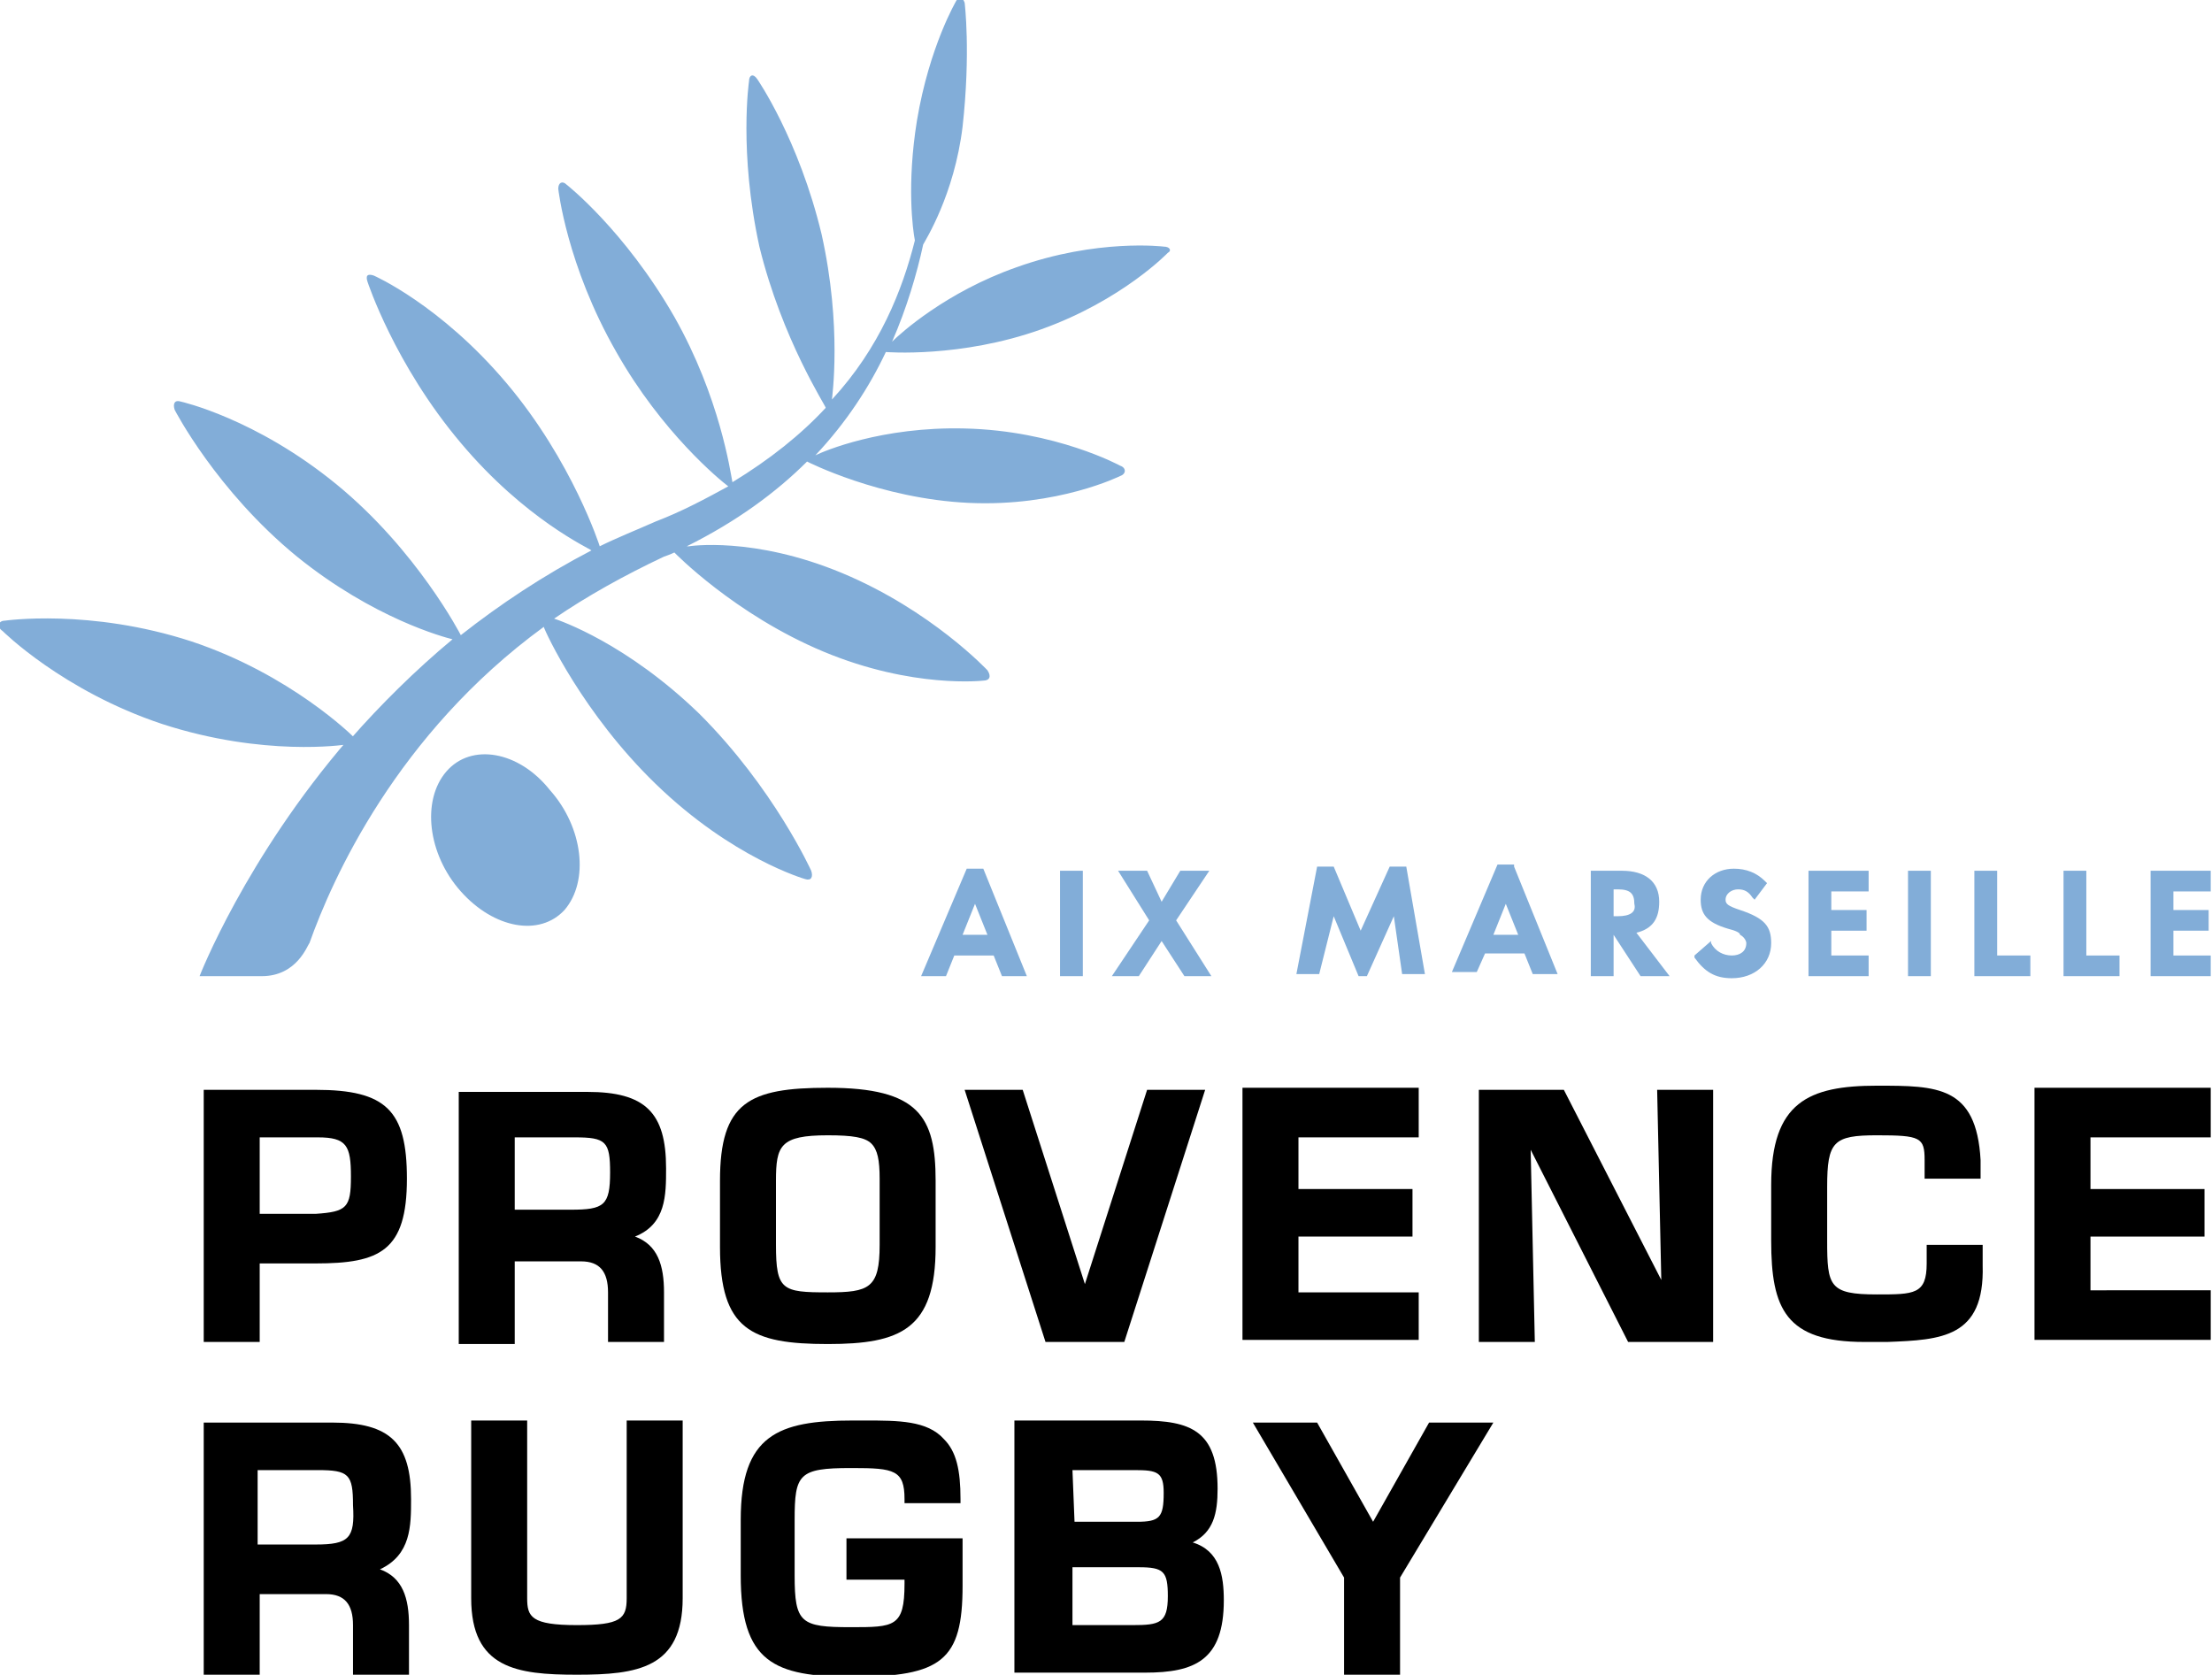 <?xml version="1.0" encoding="utf-8"?>
<!-- Generator: Adobe Illustrator 26.0.2, SVG Export Plug-In . SVG Version: 6.00 Build 0)  -->
<svg version="1.1"
	 id="svg2" xmlns:cc="http://creativecommons.org/ns#" xmlns:dc="http://purl.org/dc/elements/1.1/" xmlns:rdf="http://www.w3.org/1999/02/22-rdf-syntax-ns#" xmlns:svg="http://www.w3.org/2000/svg"
	 xmlns="http://www.w3.org/2000/svg" xmlns:xlink="http://www.w3.org/1999/xlink" x="0px" y="0px" width="700px" height="530px"
	 viewBox="0 0 700 530" style="enable-background:new 0 0 700 530;" xml:space="preserve">
<style type="text/css">
	.st0{fill:#82ADD8;}
</style>
<g id="g10" transform="matrix(1.25,0,0,-1.25,0,530)">
	<g id="g5048" transform="matrix(5.249,0,0,5.232,-2410.205,-3802.577)">
		<path id="path162" d="M469,755.1v-12.2h2.7v3.8h2.7c3.1,0,4.4,0.6,4.4,4.1c0,3.3-1,4.3-4.4,4.3L469,755.1L469,755.1z M476.1,750.9
			c0-1.5-0.2-1.7-1.7-1.8h-2.7v3.7l2.8,0C475.9,752.8,476.1,752.4,476.1,750.9"/>
		<path id="path164" d="M484,746.8h3.2c0.9,0,1.3-0.5,1.3-1.5v-2.4h2.7v2.4c0,1.3-0.3,2.3-1.4,2.7c1.5,0.6,1.5,2,1.5,3.3
			c0,2.7-1,3.7-3.8,3.7h-6.2v-12.2h2.7L484,746.8L484,746.8z M484,752.8h2.9c1.5,0,1.7-0.2,1.7-1.7c0-1.6-0.3-1.8-1.9-1.8H484
			L484,752.8L484,752.8z"/>
		<path id="path166" d="M499.1,742.8c3.5,0,5.2,0.7,5.2,4.7v3.2c0,3.1-0.8,4.5-5.2,4.5c-3.8,0-5.2-0.7-5.2-4.5v-3.2
			C493.9,743.5,495.4,742.8,499.1,742.8 M496.6,750.7c0,1.7,0.2,2.2,2.5,2.2c1.2,0,1.8-0.1,2.1-0.4c0.3-0.3,0.4-0.8,0.4-1.7v-3.2
			c0-2.1-0.5-2.3-2.5-2.3c-2.2,0-2.5,0.1-2.5,2.3L496.6,750.7L496.6,750.7z"/>
		<path id="path172" d="M513.4,742.9l3.9,12.2h-2.8l-3-9.4l-3,9.4h-2.8l3.9-12.2L513.4,742.9L513.4,742.9z"/>
		<path id="path174" d="M527.6,745.3h-5.8v2.7h5.5v2.3h-5.5v2.5h5.8v2.4h-8.5v-12.2h8.5L527.6,745.3L527.6,745.3z"/>
		<path id="path176" d="M539.3,745.9l-4.7,9.2h-4.1v-12.2h2.7l-0.2,9.3l4.7-9.3h4.1v12.2h-2.7L539.3,745.9z"/>
		<path id="path182" d="M552.1,746.7c0-1.5-0.6-1.5-2.4-1.5c-2.3,0-2.4,0.4-2.4,2.6v2.6c0,2.2,0.3,2.5,2.4,2.5
			c2.1,0,2.3-0.1,2.3-1.2v-0.9h2.7v0.9c-0.2,3.6-2.1,3.6-5,3.6c-3.3,0-5.1-0.8-5.1-4.8v-2.7c0-3.3,0.7-4.9,4.5-4.9
			c0.2,0,0.4,0,0.6,0l0.5,0c2.6,0.1,4.7,0.2,4.6,3.7v1h-2.7V746.7L552.1,746.7z"/>
		<path id="path188" d="M560,748h5.5v2.3H560v2.5h5.8v2.4h-8.5v-12.2h8.5v2.4H560V748L560,748z"/>
		<path id="path194" d="M479,735.3c0,2.7-1,3.7-3.8,3.7H469v-12.2h2.7v3.9h3.2c0.9,0,1.3-0.5,1.3-1.5v-2.4h2.7v2.4
			c0,1.3-0.3,2.3-1.4,2.7C479,732.6,479,734,479,735.3 M474.4,733.1h-2.8v3.6h2.9c1.5,0,1.7-0.2,1.7-1.7
			C476.3,733.4,476,733.1,474.4,733.1"/>
		<path id="path196" d="M489.4,730.5c0-1-0.3-1.3-2.4-1.3c-2.2,0-2.4,0.4-2.4,1.3v8.6h-2.7v-8.6c0-3.4,2.2-3.7,5.1-3.7
			c2.9,0,5.1,0.3,5.1,3.7v8.6h-2.7L489.4,730.5L489.4,730.5z"/>
		<path id="path198" d="M499.8,731.4h3v-0.2c0-2.1-0.5-2.1-2.6-2.1c-2.4,0-2.7,0.2-2.7,2.5v2.7c0,2.2,0.2,2.5,2.7,2.5h0.1
			c2,0,2.5-0.1,2.5-1.5v-0.2h2.7l0,0.2c0,1.4-0.2,2.3-0.8,2.9c-0.8,0.9-2.2,0.9-3.8,0.9h-0.6c-3.6,0-5.4-0.7-5.4-4.8v-2.7
			c0-4.2,1.6-4.9,5.4-4.9c4.3,0,5.3,0.8,5.3,4.4v2.3h-5.6V731.4L499.8,731.4z"/>
		<path id="path200" d="M516.7,733.2c1,0.5,1.2,1.4,1.2,2.6c0,2.8-1.3,3.3-3.7,3.3h-6.1v-12.2h6.3c2.4,0,3.8,0.6,3.8,3.5
			C518.2,731.6,518,732.8,516.7,733.2 M510.9,736.7h3c1.1,0,1.4-0.1,1.4-1.1c0-1.2-0.2-1.4-1.3-1.4h-3L510.9,736.7L510.9,736.7z
			 M513.8,729.2h-2.9v2.8h3.2c1.2,0,1.4-0.2,1.4-1.4C515.5,729.3,515.1,729.2,513.8,729.2"/>
		<path id="path206" d="M525.4,734.2l-2.7,4.8h-3.1l4.4-7.5v-4.7h2.7v4.7l4.5,7.5h-3.1L525.4,734.2z"/>
	</g>
	<g id="g5081" transform="matrix(5.249,0,0,5.232,-2410.205,-3802.577)">
		<path id="path212" class="st0" d="M480.7,770.5c-1.2-1.4-0.9-4,0.7-5.8c1.6-1.8,3.8-2.2,5-0.9c1.2,1.4,0.9,4-0.7,5.8
			C484.2,771.5,481.9,771.9,480.7,770.5"/>
		<path id="path214" class="st0" d="M515.3,795.9c0,0-3.2,0.4-7.1-1c-3.4-1.2-5.6-3.2-6-3.6c0.7,1.6,1.2,3.3,1.5,4.7
			c0.1,0.2,1.5,2.4,1.9,5.7c0.4,3.6,0.1,6,0.1,6c-0.1,0.3-0.3,0.3-0.4,0.1c0,0-1.3-2.2-1.9-5.8c-0.5-3.1-0.2-5.3-0.1-5.8
			c-0.6-2.4-1.7-5.2-4-7.7c0,0.1,0.5,3.5-0.5,8c-1.1,4.6-3.1,7.5-3.1,7.5c-0.2,0.3-0.4,0.2-0.4-0.1c0,0-0.5-3.4,0.5-8
			c1.1-4.5,3.2-7.7,3.2-7.8c-1.2-1.3-2.7-2.5-4.5-3.6c-0.1,0.5-0.6,4.1-2.8,8c-2.4,4.2-5.2,6.4-5.2,6.4c-0.2,0.2-0.4,0.1-0.4-0.2
			c0,0,0.4-3.7,2.8-7.9c2.2-3.9,5-6.2,5.4-6.5c-1.1-0.6-2.2-1.2-3.5-1.7c-0.9-0.4-1.9-0.8-2.7-1.2l0,0c0,0-1.3,4.1-4.5,7.9
			c-3.2,3.8-6.4,5.2-6.4,5.2c-0.3,0.1-0.4,0-0.3-0.3c0,0,1.3-4,4.5-7.8c3.1-3.7,6.2-5.1,6.3-5.2c-2.3-1.2-4.4-2.6-6.3-4.1l0,0
			c0,0-2.1,4.1-6,7.3c-3.9,3.2-7.5,4-7.5,4c-0.3,0.1-0.4-0.1-0.3-0.4c0,0,2-3.9,5.9-7.1c3.7-3,7.1-3.9,7.5-4
			c-1.8-1.5-3.5-3.2-4.9-4.8l0.1,0.1c0,0-3,3-7.8,4.6c-4.9,1.6-9,1-9,1c-0.3,0-0.4-0.3-0.1-0.5c0,0,2.9-2.9,7.7-4.5
			c4.9-1.6,8.8-1,8.8-1l0.2,0.3c-5-5.8-7.2-11.5-7.2-11.5h3c1.7,0,2.2,1.5,2.3,1.6c1.1,3.1,4.2,10.1,11.3,15.3
			c0.1-0.3,1.9-4.2,5.4-7.6c3.7-3.6,7.2-4.6,7.2-4.6c0.3-0.1,0.4,0.1,0.3,0.4c0,0-1.8,4-5.4,7.6c-3.5,3.4-6.7,4.5-7,4.6
			c1.6,1.1,3.4,2.1,5.3,3c0.3,0.1,0.5,0.2,0.5,0.2s2.9-3,7.2-4.8c4.3-1.8,7.7-1.4,7.7-1.4c0.3,0,0.4,0.2,0.2,0.5c0,0-2.7,2.9-7,4.7
			c-4.3,1.8-7.4,1.3-7.4,1.3l-0.1,0c2.4,1.2,4.3,2.6,5.8,4.1l0,0c0,0,3.5-1.8,7.8-2c4.3-0.2,7.3,1.3,7.3,1.3c0.3,0.1,0.3,0.4,0,0.5
			c0,0-3.1,1.7-7.5,1.8c-4,0.1-6.8-1.1-7.2-1.3c1.5,1.6,2.6,3.3,3.4,5l0,0c0,0,3.6-0.3,7.5,1.1c3.9,1.4,6.1,3.7,6.1,3.7
			C515.7,795.7,515.6,795.9,515.3,795.9"/>
	</g>
	<g id="g5063" transform="matrix(5.249,0,0,5.232,-2410.205,-3802.577)">
		<path id="path220" class="st0" d="M506.6,765.8h-0.8l-2.2-5.2h1.2l0.4,1h1.9l0.4-1h1.2L506.6,765.8L506.6,765.8L506.6,765.8z
			 M505.6,762.6l0.6,1.5l0.6-1.5H505.6L505.6,762.6z"/>
		<path id="path222" class="st0" d="M511.4,765.7h-1.1v-5.1h1.1V765.7z"/>
		<path id="path224" class="st0" d="M514.5,765.7h-1.4l1.5-2.4l-1.8-2.7h1.3l1.1,1.7l1.1-1.7h1.3l-1.7,2.7l1.6,2.4h-1.4l-0.9-1.5
			L514.5,765.7L514.5,765.7z"/>
		<path id="path226" class="st0" d="M523.5,763.5l1.2-2.9h0.4l1.3,2.9l0.4-2.8h1.1l-0.9,5.2h-0.8l-1.4-3.1l-1.3,3.1h-0.8l-1-5.2h1.1
			L523.5,763.5L523.5,763.5z"/>
		<path id="path228" class="st0" d="M530.8,761.7h1.9l0.4-1h1.2l-2.1,5.2l0,0.1h-0.8l-2.2-5.2h1.2L530.8,761.7L530.8,761.7z
			 M531.8,764.1l0.6-1.5h-1.2L531.8,764.1z"/>
		<path id="path234" class="st0" d="M539.2,764.2c0,1-0.7,1.5-1.8,1.5h-1.5v-5.1h1.1v2l1.3-2h1.4l-1.6,2.1
			C538.9,762.9,539.2,763.4,539.2,764.2 M537.2,763.5H537v1.3h0.2c0.6,0,0.8-0.2,0.8-0.7C538.1,763.7,537.8,763.5,537.2,763.5"/>
		<path id="path236" class="st0" d="M544.6,762.2c0,0.8-0.3,1.2-1.5,1.6c-0.6,0.2-0.7,0.3-0.7,0.5c0,0.3,0.3,0.5,0.6,0.5
			c0.3,0,0.5-0.1,0.7-0.4l0.1-0.1l0.6,0.8l-0.1,0.1c-0.4,0.4-0.9,0.6-1.5,0.6c-0.9,0-1.6-0.6-1.6-1.5c0-0.7,0.3-1.1,1.3-1.4
			c0.4-0.1,0.6-0.2,0.6-0.3c0.2-0.1,0.3-0.3,0.3-0.4c0-0.4-0.3-0.6-0.7-0.6c-0.4,0-0.8,0.2-1,0.6l0,0.1l-0.8-0.7l0-0.1
			c0.5-0.7,1-1,1.8-1C543.8,760.5,544.6,761.2,544.6,762.2"/>
		<path id="path242" class="st0" d="M549.3,761.6h-1.8v1.2h1.7v1h-1.7v0.9h1.8v1h-2.9v-5.1h2.9V761.6z"/>
		<path id="path244" class="st0" d="M552.3,765.7h-1.1v-5.1h1.1V765.7z"/>
		<path id="path246" class="st0" d="M557,761.6h-1.5v4.1h-1.1v-5.1h2.7V761.6z"/>
		<path id="path248" class="st0" d="M561.3,761.6h-1.5v4.1h-1.1v-5.1h2.7V761.6z"/>
		<path id="path250" class="st0" d="M565.8,764.7v1h-2.9v-5.1h2.9v1h-1.8v1.2h1.7v1h-1.7v0.9H565.8z"/>
	</g>
</g>
</svg>
